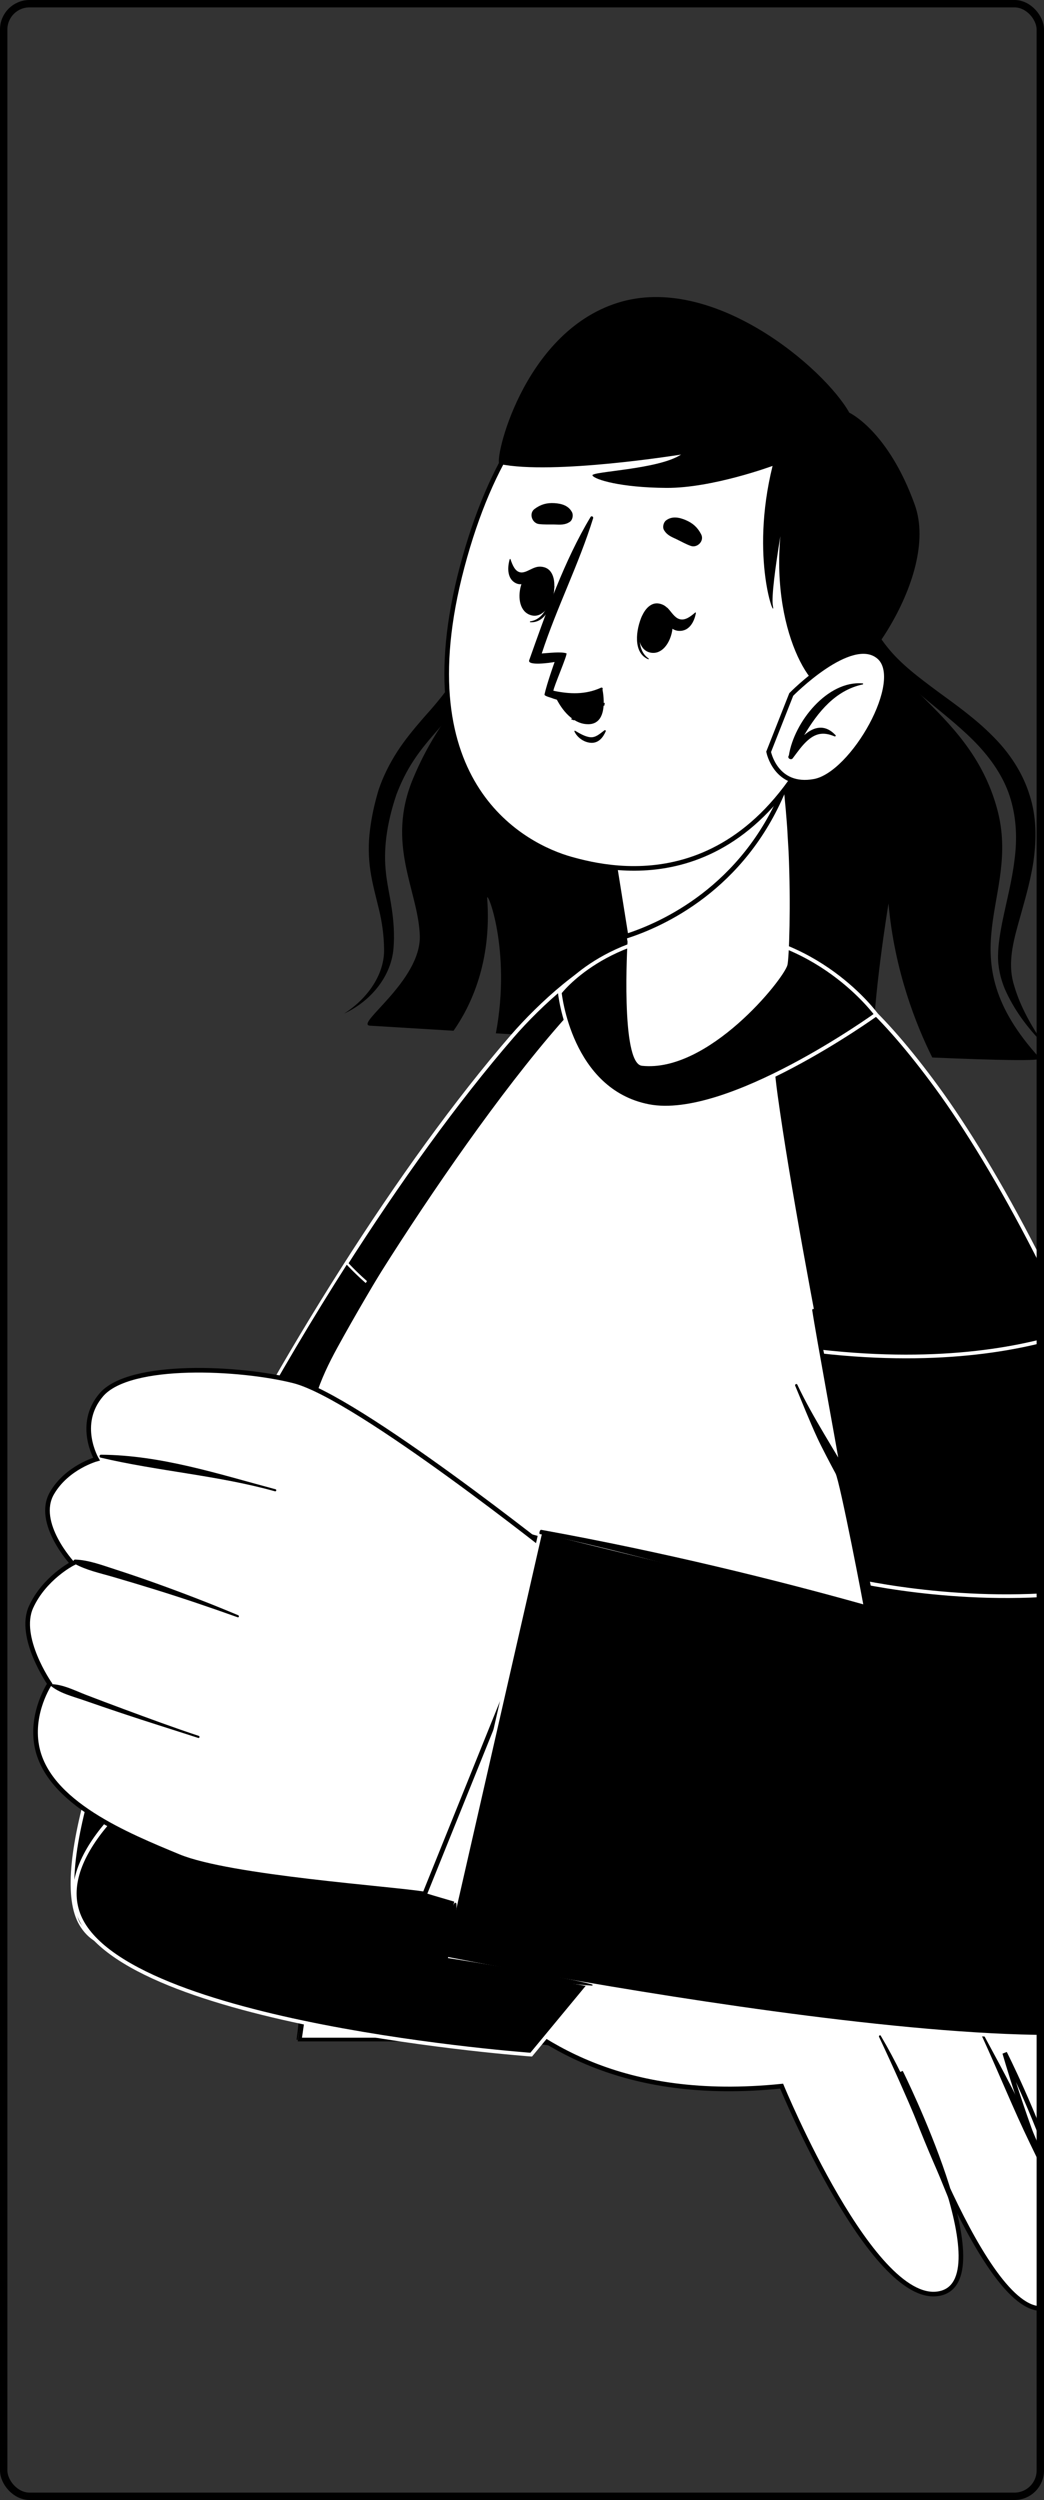 <svg width="566" height="1355" viewBox="0 0 566 1355" fill="none" xmlns="http://www.w3.org/2000/svg">
<rect x="0" y="0" width="566" height="1355" fill="#333333" stroke="none"/>
<g clip-path="url(#clip0_508_892)">
<path d="M200.698 555.929C204.306 556.132 221.194 557.147 245.887 558.664C255.253 545.3 266.687 521.447 264.123 486.928C263.657 481.212 277.392 514.487 268.836 560.067C316.55 562.96 381.465 566.877 438.19 569.823C440.299 550.575 443.258 532.826 443.258 532.826C444.475 546.808 447.232 559.485 450.526 570.511C458.281 570.97 465.894 571.288 473.182 571.649C473.091 541.639 481.697 489.698 481.697 489.698C484.93 526.193 496.729 555.709 505.437 573.167C541.473 574.71 565.213 575.151 563.763 573.608C512.097 517.036 553.667 487.29 540.682 438.764C525.092 380.613 468.691 369.224 472.645 326.176C475.757 291.146 484.119 227.685 433.912 212.053C433.912 212.053 394.562 170.919 328.359 190.07C246.465 213.694 272.638 323.159 265.988 344.948C256.531 376.079 238.751 386.47 224.022 421.809C209.01 457.571 226.739 482.412 227.6 507.103C228.361 531.794 191.656 555.497 200.698 555.929Z" fill="black"/>
<path d="M565.79 565.915C559.029 555.912 553.089 545.414 549.906 534.502C546.348 523.643 548.71 512.757 551.791 501.563C554.853 490.421 558.411 479.042 560.245 467.159C561.918 455.321 562.08 442.803 558.167 430.877C554.498 418.933 547.26 407.932 538.097 398.89C529.045 389.707 518.502 382.192 508.345 374.782C498.29 367.292 488.255 359.882 480.916 350.567C473.394 341.384 469.116 330.26 468.113 318.633C466.967 330.225 469.887 342.389 476.78 352.816C483.571 363.314 493.353 371.923 503.054 379.916C512.755 387.961 522.537 395.644 530.606 404.324C538.614 412.996 544.878 422.682 547.95 433.259C551.061 443.8 551.518 454.942 550.007 466.101C548.679 477.295 545.679 488.49 543.327 500.063C542.212 505.859 541.178 511.769 541.087 517.882C540.955 524.004 542.405 530.277 544.706 535.887C549.612 547.125 556.991 557.12 565.79 565.915Z" fill="black"/>
<path d="M280.737 228.513C273.773 241.56 270.691 255.886 267.59 269.939C264.792 284.088 262.795 298.326 260.98 312.511L258.112 333.682C257.139 340.757 255.76 347.382 253.368 353.839C248.685 366.815 239.632 377.939 229.476 389.213C224.539 394.938 219.531 400.91 215.345 407.429C211.148 413.93 207.702 420.864 205.279 428.027C203.09 435.287 201.508 442.424 200.596 449.772C199.643 457.102 199.704 464.645 200.819 471.993C201.904 479.368 203.911 486.372 205.533 493.235C207.185 500.08 208.107 507.067 208.219 513.965C208.705 527.665 199.694 540.959 186.526 549.392C200.991 542.679 212.04 529.279 213.318 514.15C213.936 506.793 213.449 499.48 212.355 492.256C211.3 485.04 209.597 478.106 209.06 471.252C207.803 457.667 210.52 443.659 214.95 430.559C217.413 424.093 220.464 417.847 224.397 411.946C228.279 406.018 233.033 400.469 238 394.823C242.886 389.142 247.985 383.302 252.395 376.916C256.794 370.538 260.565 363.666 263.018 356.45C265.43 349.243 266.687 341.727 267.407 334.599C268.248 327.419 268.765 320.273 269.282 313.146C270.377 298.899 271.239 284.679 272.769 270.53C274.128 256.362 276.084 242.23 280.737 228.513Z" fill="black"/>
<path d="M277.682 561.695C157.18 700.935 11.26 988.074 43.95 1042.95C80.373 1104.08 254.227 905.803 248.243 896.825C243.162 889.195 299.68 717.432 340.727 591.83C381.725 466.34 307.482 527.255 277.682 561.695Z" fill="#D3766A"/>
<path d="M277.682 561.695C157.18 700.935 11.26 988.074 43.95 1042.95C80.373 1104.08 254.227 905.803 248.243 896.825C243.162 889.195 299.68 717.432 340.727 591.83C381.725 466.34 307.482 527.255 277.682 561.695Z" fill="black" stroke="white" stroke-width="2" stroke-miterlimit="10"/>
<path d="M293.9 735.918C282.149 772.558 271.36 806.923 263.173 834.388C244.546 835.241 190.074 832.15 133.472 776.293C150.485 745.304 168.907 714.179 187.895 684.451C202.127 699.846 236.659 729.859 293.9 735.918Z" fill="black" stroke="white" stroke-width="1.258" stroke-miterlimit="10"/>
<path d="M608.774 1105.44H162.571L192.677 895.979L192.725 895.644L192.561 895.349L192.402 895.438C192.561 895.349 192.56 895.349 192.56 895.349L192.559 895.346L192.553 895.335L192.528 895.29C192.505 895.249 192.471 895.187 192.427 895.105C192.337 894.942 192.204 894.696 192.031 894.373C191.686 893.726 191.182 892.767 190.549 891.523C189.284 889.036 187.506 885.408 185.459 880.859C181.364 871.76 176.198 858.98 171.909 844.261C163.318 814.776 158.307 777.714 172.226 746.829L172.227 746.828C179.29 731.108 207.15 684.637 239.839 637.165C256.175 613.441 273.699 589.493 290.41 569.038C307.135 548.567 322.998 531.653 336.013 521.949C360.306 503.846 389.118 503.015 414.789 510.722C440.483 518.436 462.878 534.663 474.202 550.42C507.055 596.15 531.535 660.246 552.403 750.426C573.216 840.372 590.416 956.179 608.774 1105.44Z" fill="white" stroke="black" stroke-width="2"/>
<path d="M249.699 618.257C239.741 632.292 230.073 646.526 220.573 660.895C223.162 655.305 225.774 649.728 228.327 644.127C228.508 643.718 227.93 643.385 227.737 643.793C224.197 650.816 220.946 657.939 217.779 665.099C205.077 684.415 192.747 703.99 180.851 723.825C175.806 732.247 171.17 740.816 167.763 750.091C164.464 759.068 162.417 768.516 161.333 778.025C160.249 787.56 160.165 797.143 160.888 806.702C161.622 816.558 162.79 826.314 164.933 835.948C167.365 846.817 170.677 857.638 174.963 867.901C177.07 872.934 179.322 877.942 181.742 882.839C183.957 887.303 188.461 896.417 188.4 896.763C187.497 901.809 186.57 905.345 185.944 909.587C185.306 913.903 184.68 918.231 184.042 922.547C182.777 931.19 171.845 1015.3 170.616 1023.96C168.172 1041.14 166.065 1058.33 163.982 1075.55C162.778 1085.43 162.152 1095.4 160.803 1105.27C160.743 1105.66 161.333 1105.82 161.405 1105.41C162.79 1096.82 164.861 1088.35 166.378 1079.79C167.895 1071.22 169.448 1062.64 171.014 1054.07C174.18 1036.76 186.353 943.816 188.99 926.405C189.725 921.594 190.447 916.772 191.182 911.961C191.904 907.176 193.156 900.745 192.976 895.898C192.976 895.898 177.961 864.204 172.121 841.995C169.677 832.671 167.173 822.963 166.149 813.355C165.15 803.895 165.054 794.373 165.812 784.901C166.571 775.429 168.305 766.018 171.134 756.966C174.048 747.617 178.238 738.924 182.922 730.379C192.723 712.486 203.15 694.926 213.71 677.49C225.69 657.729 237.815 638.042 250.205 618.554C250.421 618.22 249.916 617.96 249.699 618.257Z" fill="black"/>
<path d="M43.95 1042.95C74.714 1083.49 153.074 1087.33 349.468 1116.06C376.643 1120.03 455.557 930.593 426.744 924.819C390.454 917.547 248.098 897.391 237.502 897.255C148.173 896.216 23.084 1015.45 43.95 1042.95Z" fill="black"/>
<path d="M387.395 917.782C387.395 917.782 470.403 926.166 512.69 944.431C569.316 968.891 608.388 1013.95 623.656 1033.86C655.527 1075.4 704.616 1198.47 672.564 1219.17C643.559 1237.91 599.562 1109.52 599.562 1109.52C599.562 1109.52 665.448 1232.82 626.485 1248.79C587.522 1264.77 544.705 1112.73 544.705 1112.73C544.705 1112.73 609.64 1240.98 566.908 1250.92C534.628 1258.44 488.295 1122.98 488.295 1122.98C488.295 1122.98 543.357 1233.62 510.486 1242.81C474.16 1252.97 423.758 1130.7 423.758 1130.7C336.355 1139.63 291.179 1107.15 261.728 1080.14C254.612 1073.59 387.395 917.782 387.395 917.782Z" fill="white" stroke="black" stroke-width="2.5" stroke-miterlimit="10"/>
<path d="M526.597 1090.32C536.362 1108.92 546.729 1127.01 555.699 1146.06C564.621 1165.01 571.484 1183.8 579.118 1203.32C579.708 1204.83 578.721 1204.66 578.071 1203.17C569.678 1183.97 560.479 1166.88 551.882 1147.78C543.309 1128.74 535.387 1109.22 526.14 1090.52C526.007 1090.24 526.453 1090.04 526.597 1090.32Z" fill="black"/>
<path d="M477.496 1103.37C493.848 1131.01 505.214 1161.7 515.653 1192.09C516.171 1193.6 514.931 1193.24 514.317 1191.74C502.168 1162 492.848 1138.57 476.557 1103.96C476.304 1103.41 477.147 1102.77 477.496 1103.37Z" fill="black"/>
<path d="M443.008 919.485C445.235 919.728 446.975 919.919 448.162 920.049L287.982 1113.63C287.944 1113.63 287.905 1113.62 287.864 1113.62C287.447 1113.59 286.826 1113.54 286.016 1113.48C284.395 1113.35 282.014 1113.15 278.973 1112.87C272.891 1112.33 264.172 1111.48 253.63 1110.27C232.543 1107.86 204.168 1104.02 175.006 1098.32C145.835 1092.62 115.915 1085.06 91.721 1075.22C79.624 1070.29 68.989 1064.81 60.604 1058.72C52.213 1052.63 46.135 1045.98 43.053 1038.74C36.913 1024.31 42.378 1008.06 55.31 991.665C68.218 975.294 88.385 959.022 111.042 944.723C133.688 930.43 158.761 918.146 181.429 909.731C204.139 901.3 224.291 896.806 237.149 897.957C263.327 900.299 316.537 905.872 363.212 910.861C386.547 913.355 408.246 915.702 424.111 917.426C432.043 918.288 438.517 918.994 443.008 919.485Z" fill="black" stroke="white" stroke-width="2"/>
<path d="M152.159 922.84C164.85 913.936 200.911 892.778 237.237 896.958C237.647 897.007 237.659 897.601 237.249 897.613C207.461 898.553 165.464 915.779 152.484 923.372C152.135 923.569 151.846 923.062 152.159 922.84Z" fill="black"/>
<path d="M254.227 1080.89C317.777 1011.76 374.356 929.209 385.216 915.545C385.734 914.902 384.65 914.123 384.169 914.803C374.199 928.776 299.572 1015.92 253.083 1080.07C252.541 1080.82 253.625 1081.56 254.227 1080.89Z" fill="black"/>
<path d="M507.308 593.475C637.178 763.198 686.171 1068.09 614.084 1091.86C548.222 1113.58 277.333 1043.95 196.637 1015.81C172.941 1007.54 246.136 818.288 271.493 827.105C302.136 837.752 469.669 878.523 472.92 878.597C479.879 878.758 442.65 691.042 426.672 605.989C404.421 487.473 458.544 529.728 507.308 593.475Z" fill="white" stroke="black" stroke-width="1.258" stroke-miterlimit="10"/>
<path d="M54.943 755.99C41.229 771.967 52.33 790.85 52.33 790.85C52.33 790.85 36.328 795.24 28.177 809.275C18.846 825.351 39.29 847.424 39.29 847.424C39.29 847.424 23.987 855.313 16.835 871.018C9.406 887.329 26.937 912.617 26.937 912.617C26.937 912.617 16.618 928.001 19.917 946.142C25.552 977.155 69.223 994.752 96.88 1006.23C124.526 1017.7 213.421 1023.66 230.254 1026.56L303.509 844.938C303.509 844.938 193.783 757.239 159.407 748.496C130.438 741.126 70.331 738.059 54.943 755.99Z" fill="white" stroke="black" stroke-width="2.5" stroke-miterlimit="10"/>
<path d="M54.727 788.452C87.345 788.699 118.12 798.851 149.39 807.186C150.088 807.372 149.787 808.485 149.101 808.299C118.096 799.643 85.803 797.417 54.534 790.034C53.655 789.837 53.848 788.452 54.727 788.452Z" fill="black"/>
<path d="M40.808 845.285C48.188 845.569 55.449 848.352 62.432 850.602C69.958 853.026 77.423 855.586 84.864 858.257C99.758 863.611 114.532 869.312 129.137 875.458C129.788 875.73 129.535 876.818 128.848 876.571C114.002 871.266 99.072 866.183 84.009 861.521C76.472 859.184 68.922 856.921 61.349 854.708C54.305 852.643 46.72 851.072 40.242 847.437C39.303 846.892 39.7 845.248 40.808 845.285Z" fill="black"/>
<path d="M27.575 912.829C33.993 912.816 40.856 916.402 46.792 918.678C53.523 921.262 60.278 923.81 67.044 926.32C80.566 931.328 94.1 936.336 107.778 940.862C108.464 941.085 108.175 942.198 107.489 941.975C93.558 937.449 79.579 933.121 65.684 928.459C58.857 926.172 52.054 923.847 45.263 921.485C39.483 919.482 32.042 917.639 27.31 913.509C27.034 913.286 27.25 912.829 27.575 912.829Z" fill="black"/>
<path d="M470.5 870.906C472.595 869.62 433.68 688.446 420.628 593.896C407.576 499.358 448.694 508.435 507.85 589.259C571.219 675.833 684.052 910.193 644.968 1083.72C632.313 1139.92 240.308 1061.19 240.308 1061.19L293.13 829.802C293.118 829.814 467.249 872.897 470.5 870.906Z" fill="black" stroke="white" stroke-width="2" stroke-miterlimit="10"/>
<path d="M630.229 853.731C566.294 872.997 496.976 863.216 468.681 857.75C464.587 835.009 454.665 785.73 444.551 732.47C511.726 740.112 557.311 730.269 582.211 721.699C600.405 762.087 617.454 807.148 630.229 853.731Z" fill="black" stroke="white" stroke-width="2" stroke-miterlimit="10"/>
<path d="M291.612 1037.4C315.452 956.836 328.6 868.444 331.96 853.209C332.116 852.492 330.972 852.307 330.84 853.049C328.299 868.172 302.605 967.508 290.371 1037.23C290.239 1038.03 291.383 1038.18 291.612 1037.4Z" fill="black"/>
<path d="M544.187 897.68C536.626 896.344 336.499 838.459 292.732 831.497C292.045 831.386 292.659 829.024 293.382 829.16C427.851 853.521 538.335 890.446 546.8 893.921C556.854 898.014 558.287 900.165 544.187 897.68Z" fill="black"/>
<path d="M468.561 872.75C468.705 872.354 455.364 802.981 453.004 798.653C450.584 794.164 445.334 784.197 443.191 779.548C438.856 770.174 435.1 760.59 431.114 751.093C430.777 750.314 431.933 749.696 432.27 750.487C436.581 759.675 441.662 768.48 446.779 777.173C449.332 781.44 451.872 785.755 454.425 789.984C454.618 790.269 442.107 722.194 440.362 710.249C440.217 709.371 441.156 709.123 441.421 709.865C445.178 721.897 471.414 858.257 475.002 873.356C475.002 873.368 472.522 873.319 468.561 872.75Z" fill="black"/>
<path d="M321.027 1075.58C307.963 1071.87 255.587 1063.17 242.848 1061.29C244.1 1056.56 247.821 1037.3 247.471 1031.88C247.435 1031.37 246.689 1031.06 246.388 1031.52C243.414 1035.99 238.309 1059.67 236.791 1065.26C236.502 1066.33 307.349 1075.47 320.919 1076.21C321.304 1076.22 321.413 1075.69 321.027 1075.58Z" fill="black"/>
<path d="M303.497 537.99C303.497 537.99 308.759 591.226 351.731 599.523C394.704 607.809 475.015 549.837 475.015 549.837C475.015 549.837 442.758 505.258 384.494 505.122C328.445 504.973 303.497 537.99 303.497 537.99Z" fill="black" stroke="white" stroke-width="2" stroke-miterlimit="10"/>
<path d="M426.888 523.112C424.588 531.113 383.988 581.517 348.01 577.658C336.295 576.385 340.22 510.4 340.22 510.4L339.425 505.466L328.36 436.328L409.309 389.448L420.976 383.302C420.976 383.302 422.794 402.42 424.817 426.262C424.913 427.362 425.022 428.475 425.106 429.662C425.251 431.01 425.407 432.272 425.491 433.533C425.841 437.094 426.178 440.717 426.443 444.353C426.659 447.111 426.876 449.794 426.997 452.7C427.189 455.618 427.322 458.438 427.514 461.356C428.815 490.07 427.815 519.699 426.888 523.112Z" fill="white"/>
<path d="M424.818 428.217C402.747 481.44 359.257 501.102 339.438 507.434L328.373 438.295L409.322 391.416L420.989 385.27C420.977 385.258 422.783 404.375 424.818 428.217Z" fill="white" stroke="black" stroke-width="2.5" stroke-miterlimit="10"/>
<path d="M250.555 307.25C219.056 425.902 284.69 458.672 309.601 465.621C332.226 471.928 410.032 490.452 453.294 375.782C496.568 261.113 452.812 208.57 401.82 191.331C350.841 174.093 282.065 188.599 250.555 307.25Z" fill="white" stroke="black" stroke-width="2.5" stroke-miterlimit="10"/>
<path d="M292.166 284.039C294.971 284.385 297.62 284.225 300.438 284.274C303.604 284.336 306.133 284.707 308.914 282.864C310.407 281.875 310.925 279.253 310.13 277.671C308.264 273.998 304.399 272.934 300.582 272.7C296.44 272.452 293.189 273.355 289.83 275.84C286.555 278.264 288.457 283.582 292.166 284.039Z" fill="black"/>
<path d="M374.5 295.886C371.827 294.933 369.515 293.585 366.974 292.361C364.097 290.976 361.676 290.185 359.967 287.266C359.052 285.708 359.714 283.111 361.098 282.06C364.337 279.6 368.275 280.391 371.803 281.912C375.631 283.557 378.172 285.832 380.123 289.591C382.001 293.227 378.015 297.134 374.5 295.886Z" fill="black"/>
<path d="M348.094 333.811C348.227 333.515 348.624 334.356 348.528 334.689C346.324 342.752 345.108 352.373 351.622 356.886C351.827 357.022 351.707 357.43 351.442 357.319C343.013 353.844 344.747 341.083 348.094 333.811Z" fill="black"/>
<path d="M357.209 327.121C370.177 329.36 364.855 355.835 352.85 353.758C341.014 351.717 346.336 325.242 357.209 327.121Z" fill="black"/>
<path d="M361.989 329.595C363.94 331.574 365.613 334.678 368.274 335.531C371.357 336.52 374.283 334.245 376.871 332.019C377.136 331.784 377.317 332.068 377.245 332.415C376.293 337.497 373.355 342.307 367.913 341.936C362.94 341.603 360.376 336.372 360.171 331.017C360.123 330.016 361.206 328.791 361.989 329.595Z" fill="black"/>
<path d="M300.534 317.639C300.534 317.317 299.824 317.886 299.763 318.232C298.294 326.468 295.26 335.656 287.482 336.769C287.241 336.806 287.181 337.214 287.458 337.239C296.512 337.919 300.426 325.689 300.534 317.639Z" fill="black"/>
<path d="M295.212 307.509C282.605 303.663 276.043 329.842 287.735 333.403C299.221 336.915 305.783 310.737 295.212 307.509Z" fill="black"/>
<path d="M289.469 307.832C287.109 308.685 284.484 310.676 282.04 310.206C279.198 309.662 277.85 306.286 276.754 303.095C276.646 302.761 276.381 302.935 276.284 303.281C274.9 308.252 275.201 313.891 279.644 316.08C283.689 318.083 287.904 314.62 290.312 309.946C290.745 309.08 290.42 307.485 289.469 307.832Z" fill="black"/>
<path d="M327.686 395.841C325.458 397.461 323.123 399.81 320.161 399.587C317.319 399.365 314.237 397.535 311.829 396.088C311.588 395.94 311.287 396.187 311.419 396.459C313.021 399.971 317.102 402.679 320.943 402.617C324.688 402.555 327 399.625 328.408 396.348C328.601 395.89 328.011 395.606 327.686 395.841Z" fill="black"/>
<path d="M300.679 358.792C300.679 358.792 296.441 370.639 295.201 376.401C295.092 376.945 296.393 377.502 298.271 378.046C298.355 378.095 298.403 378.145 298.488 378.108C308.06 381.917 318.788 380.643 326.578 373.693C327.084 373.211 326.494 372.457 325.916 372.704C317.331 376.624 308.854 376.228 300.029 374.398C299.969 372.716 307.964 354.353 307.085 354.093C304.074 353.129 297.572 353.92 293.707 354.192C301.847 329.25 313.827 305.853 321.569 280.886C321.834 279.996 320.618 279.427 320.185 280.182C305.953 303.801 295.959 332.292 286.905 357.828C285.749 361.006 298.223 359.274 300.679 358.792Z" fill="black"/>
<path d="M300.498 376.228C300.498 376.228 303.882 385.008 310.432 389.633C312.84 391.352 315.621 392.526 318.836 392.526C325.458 392.551 327.12 386.764 327.289 381.471C327.433 377.118 326.506 373.075 326.506 373.075C326.506 373.075 315.224 379.282 300.498 376.228Z" fill="black"/>
<path d="M310.432 389.633L310.903 389.8C310.945 389.681 310.99 389.562 311.036 389.445C310.931 389.373 310.826 389.3 310.722 389.226L310.432 389.633ZM326.771 381.898C326.917 381.919 327.062 381.941 327.207 381.965L327.288 381.471L326.789 381.456C326.784 381.603 326.778 381.751 326.771 381.898Z" fill="white" stroke="black"/>
<path d="M446.852 373.792C434.534 369.34 411.79 324.316 428.141 261.868C428.141 261.868 417.232 318.986 419.026 328.372C420.832 337.745 406.347 303.071 418.846 252.519C418.846 252.519 386.216 264.601 361.316 264.44C336.416 264.291 322.376 259.914 321.208 257.713C320.041 255.512 357.017 254.535 369.226 246.373C369.226 246.373 299.752 257.589 270.867 251.48C267.52 250.775 282.907 180.586 334.766 164.152C386.637 147.717 447.008 199.741 460.458 223.681C460.458 223.681 481.42 233.315 495.905 273.492C510.414 313.669 460.121 378.59 446.852 373.792Z" fill="black"/>
<path d="M428.972 376.402C428.972 376.402 461.361 343.435 476.387 355.961C491.402 368.488 462.396 419.634 441.47 423.467C420.555 427.301 416.714 407.49 416.714 407.49L428.972 376.402Z" fill="white" stroke="black" stroke-width="2.5" stroke-miterlimit="10"/>
<path d="M467.718 370.404C468.043 370.429 468.019 370.899 467.73 370.961C452.981 374.114 443.445 385.849 435.979 398.463C440.988 394.011 447.057 392.181 452.981 398.45C453.294 398.784 452.848 399.291 452.475 399.13C447.069 396.843 442.83 397.09 438.207 401.01C434.932 403.78 432.367 407.589 429.766 411.014C428.899 412.152 426.804 411.064 427.527 409.703C427.575 409.604 427.647 409.505 427.695 409.394C430.525 391.34 448.586 368.71 467.718 370.404Z" fill="black"/>
</g>
<rect x="2" y="2" width="562" height="1351" rx="14" stroke="black" stroke-width="4"/>
<defs>
<clipPath id="clip0_508_892">
<rect width="566" height="1355" rx="16" fill="white"/>
</clipPath>
</defs>
</svg>
